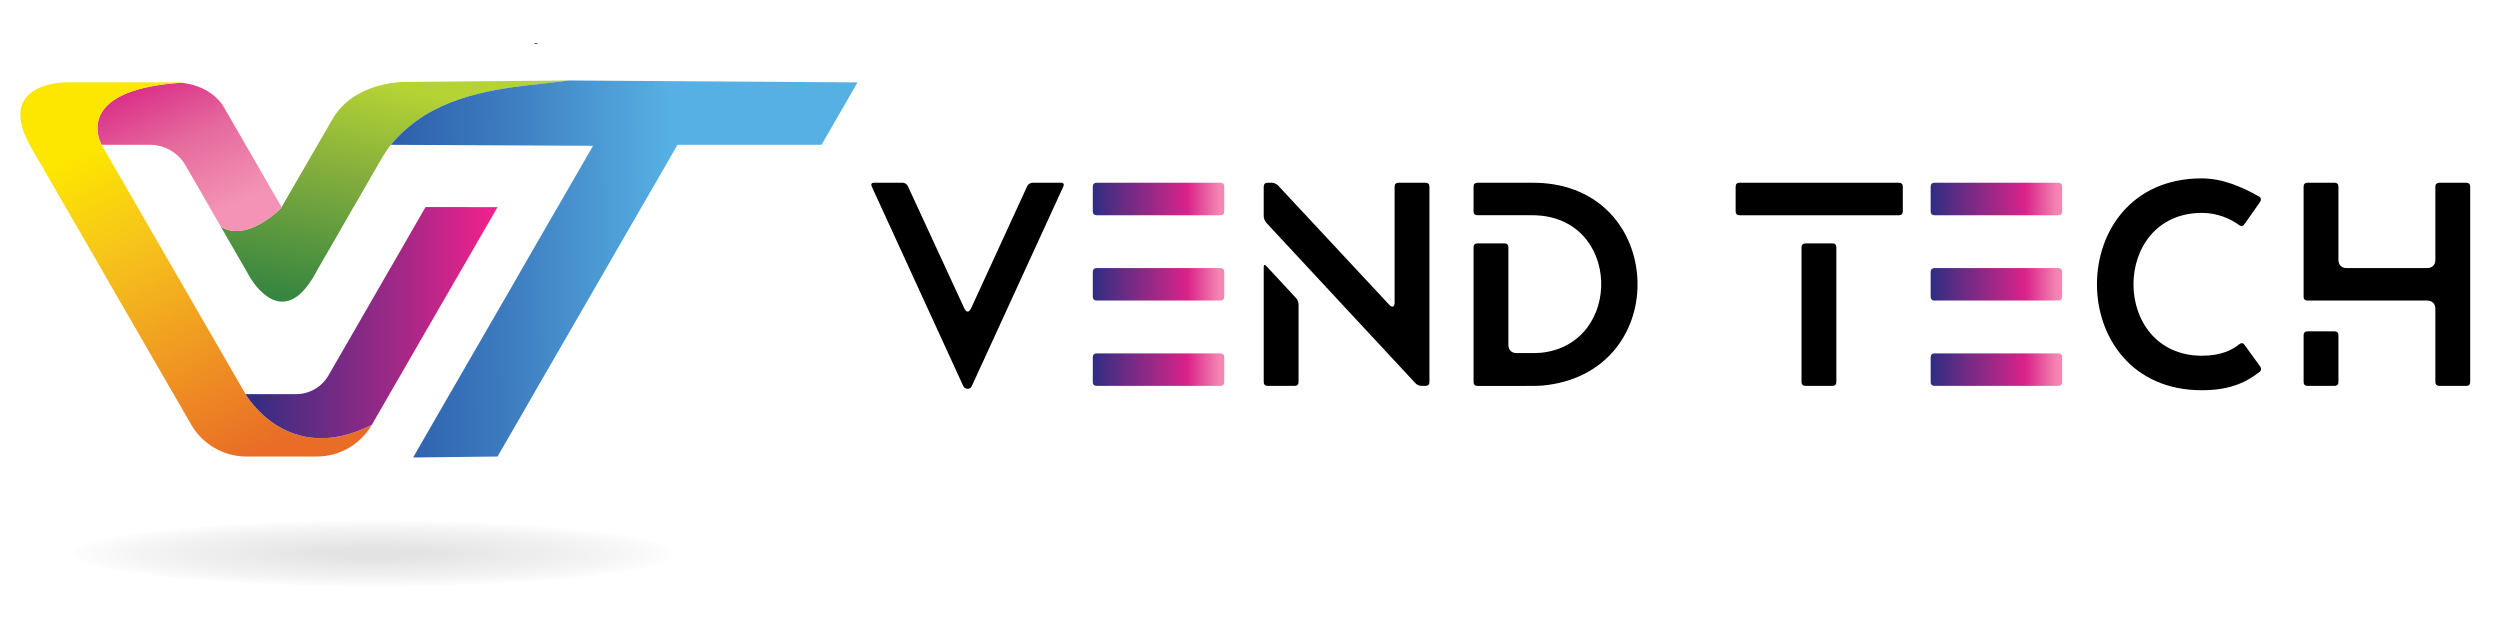 <?xml version="1.0" encoding="utf-8"?>
<!-- Generator: Adobe Illustrator 25.2.1, SVG Export Plug-In . SVG Version: 6.00 Build 0)  -->
<svg version="1.1" id="Layer_1" xmlns="http://www.w3.org/2000/svg" xmlns:xlink="http://www.w3.org/1999/xlink" x="0px" y="0px"
	 viewBox="0 0 2267.72 566.93" style="enable-background:new 0 0 2267.72 566.93;" xml:space="preserve">
<style type="text/css">
	.st0{fill:url(#SVGID_1_);}
	.st1{fill:none;stroke:#000000;stroke-width:0.25;stroke-miterlimit:10;}
	.st2{fill:url(#SVGID_2_);}
	.st3{fill:url(#SVGID_3_);}
	.st4{fill:url(#SVGID_4_);}
	.st5{fill:url(#SVGID_5_);}
	.st6{opacity:0.11;fill:url(#SVGID_6_);}
	.st7{fill:none;}
	.st8{fill:url(#SVGID_7_);}
	.st9{fill:url(#SVGID_8_);}
	.st10{fill:url(#SVGID_9_);}
</style>
<linearGradient id="SVGID_1_" gradientUnits="userSpaceOnUse" x1="380.438" y1="75.952" x2="322.189" y2="359.74" gradientTransform="matrix(1 0 0 1 -10.602 5.605)">
	<stop  offset="1.981938e-06" style="stop-color:#B5D334"/>
	<stop  offset="0.311" style="stop-color:#81AC3D"/>
	<stop  offset="0.716" style="stop-color:#368540"/>
</linearGradient>
<path class="st0" d="M515.76,73c-1.07,0.18-3.41,0.42-4.66,0.6c-0.95,0.12-1.97,0.3-2.98,0.42c-0.89,0.12-1.79,0.24-2.71,0.3
	c-0.06,0.06-0.18,0.06-0.24,0.06c-29.02,3.72-80.29,5.81-119.74,30.09c-2.83,1.76-5.57,3.6-8.28,5.57
	c-1.49,1.07-2.86,2.17-4.29,3.31c-1.61,1.31-3.25,2.62-4.86,4.05c-4.74,4.14-9.27,8.82-13.47,13.97c-2.86,3.52-5.27,7.42-7.78,11.41
	c-0.06,0.06-0.06,0.12-0.12,0.18l-25.86,44.9h-0.12l-15.08,26.34l-17.49,30.24v0.06l-2.89,5.21c-28.9,50.44-55.89,6.32-59.17,0.6
	c-0.21-0.39-0.33-0.6-0.33-0.6l-2.92-5.21l-6.88-11.86l-15.67-27.17c13.71,9.03,30.75,1.55,42.31-6.52
	c0.54-0.36,1.07-0.72,1.55-1.07c0.54-0.36,1.07-0.8,1.58-1.16c1.19-0.83,2.26-1.67,3.22-2.5c0.54-0.42,1.01-0.83,1.49-1.25
	c1.07-0.95,2.06-1.79,2.83-2.59c1.13-1.07,1.91-1.97,2.26-2.5v-0.06l0.18-0.3c0.12-0.18,0.12-0.24,0.12-0.24l32.33-55.89
	l13.32-23.06c16.15-27.98,48.5-33.1,63.22-33.96c0.18,0,0.36,0,0.51-0.03l7.12-0.06L515.76,73z"/>
<path class="st1" d="M487.36,39.52c-0.06,0.06-0.18,0.06-0.24,0.06c-0.78,0.06-1.56,0.12-2.33,0.24
	C485.69,39.7,486.52,39.64,487.36,39.52z"/>
<path class="st1" d="M487.36,39.52c-0.06,0.06-0.18,0.06-0.24,0.06c-0.78,0.06-1.56,0.12-2.33,0.24
	C485.69,39.7,486.52,39.64,487.36,39.52z"/>
<linearGradient id="SVGID_2_" gradientUnits="userSpaceOnUse" x1="200.693" y1="189.775" x2="131.434" y2="37.76" gradientTransform="matrix(1 0 0 1 -10.602 5.605)">
	<stop  offset="2.322916e-06" style="stop-color:#F493B5"/>
	<stop  offset="0.426" style="stop-color:#E56A9D"/>
	<stop  offset="0.969" style="stop-color:#D7147F"/>
</linearGradient>
<path class="st2" d="M255.47,187.8v0.06c-0.36,0.54-1.13,1.43-2.26,2.5c-0.77,0.8-1.76,1.64-2.83,2.59
	c-0.48,0.42-0.95,0.83-1.49,1.25c-0.95,0.83-2.03,1.67-3.22,2.5c-0.51,0.36-1.04,0.8-1.58,1.16c-0.48,0.36-1.01,0.72-1.55,1.07
	c-11.56,8.07-28.6,15.55-42.31,6.52l-4.98-8.64l-2.8-4.89l-2.35-4.08l-3.63-6.35l-18.2-31.49c-6.64-11.53-18.98-18.65-32.39-18.65
	l-43.71,0c0,0-0.95-1.64-1.91-4.32c-2.26-6.7-4.62-19.93,7.18-31.49c3.25-3.16,7.48-6.23,13.17-8.91c1.55-0.77,3.19-1.49,4.92-2.17
	c11.2-4.53,26.93-7.95,48.59-9.44c23.63,2.32,34.5,15.25,38.2,20.86c0,0,0.03,0.03,0.03,0.06l1.34,2.29
	c0.09,0.15,0.12,0.24,0.12,0.24l18.98,32.89L249,176.78L255.47,187.8z"/>
<linearGradient id="SVGID_3_" gradientUnits="userSpaceOnUse" x1="121.831" y1="114.943" x2="268.912" y2="401.087" gradientTransform="matrix(1 0 0 1 -10.602 5.605)">
	<stop  offset="1.981938e-06" style="stop-color:#FDE600"/>
	<stop  offset="0.3" style="stop-color:#F6C31B"/>
	<stop  offset="0.969" style="stop-color:#E96D27"/>
</linearGradient>
<path class="st3" d="M337.28,385.33C327,403.15,308,414.11,287.44,414.11l-63.85,0c-20.71,0-39.86-11.05-50.2-29.02l-15.91-27.59
	l-21.6-37.3l-11.08-19.22L92.17,244.5L79.3,222.15l-19.81-34.29l-32.62-56.49C0.47,82.48,43.28,75.66,57.88,74.73l111.4,0
	c-1.73,0.12-3.49,0.18-5.15,0.3c-21.66,1.49-37.39,4.92-48.59,9.44c-1.73,0.69-3.37,1.4-4.92,2.17c-5.69,2.68-9.92,5.75-13.17,8.91
	c-11.8,11.56-9.44,24.79-7.18,31.49c0.95,2.68,1.91,4.32,1.91,4.32l32.62,56.49l11.08,19.28l21.6,37.36l32.62,56.49l2.35,4.02
	l30.27,52.5h0.06C222.79,357.5,260.74,424.24,337.28,385.33z"/>
<linearGradient id="SVGID_4_" gradientUnits="userSpaceOnUse" x1="233.391" y1="287.081" x2="461.925" y2="287.081" gradientTransform="matrix(1 0 0 1 -10.602 5.605)">
	<stop  offset="1.912676e-06" style="stop-color:#2D2D82"/>
	<stop  offset="0.205" style="stop-color:#582C84"/>
	<stop  offset="0.669" style="stop-color:#AD2787"/>
	<stop  offset="0.964" style="stop-color:#ED218C"/>
</linearGradient>
<path class="st4" d="M451.32,187.86l-32.68,56.62l-32.68,56.5l-23.82,41.3l-8.8,15.2l-15.5,26.94c0,0-0.06,0-0.06,0.06l-0.48,0.84
	c-76.56,38.91-114.51-27.83-114.51-27.83h45.85c12.03,0,23.16-6.4,29.21-16.82l7.72-13.35l15.2-26.34l32.56-56.5l8.8-15.2
	l23.82-41.42L451.32,187.86z"/>
<linearGradient id="SVGID_5_" gradientUnits="userSpaceOnUse" x1="366.995" y1="239.115" x2="790.289" y2="235.711" gradientTransform="matrix(1 0 0 1 -10.602 5.605)">
	<stop  offset="0" style="stop-color:#2D5FAC"/>
	<stop  offset="0.23" style="stop-color:#3C7ABE"/>
	<stop  offset="0.596" style="stop-color:#57B0E3"/>
</linearGradient>
<path class="st5" d="M777.84,74.73l-19.81,34.42l-12.81,22.15v0.06l-130.67,0l-26.22,45.49l-6.4,11.01l-32.68,56.62l-17.48,30.29
	l-15.14,26.22l-32.68,56.5l-8.74,15.32l-23.88,41.3l-76.61,0.89l32.62-56.62l32.68-56.5l23.88-41.3l8.74-15.2v-0.06l32.62-56.56
	h0.06l15.14-26.22l17.48-30.29l-183.41-0.89c4.19-5.15,8.74-9.82,13.47-13.95c1.62-1.44,3.23-2.75,4.85-4.07
	c1.44-1.14,2.81-2.21,4.31-3.29c2.69-1.98,5.45-3.83,8.26-5.57c39.45-24.3,90.73-26.4,119.76-30.11c0.06,0,0.18,0,0.24-0.06
	c0.9-0.06,1.8-0.18,2.69-0.3c1.02-0.12,2.03-0.3,2.99-0.42c1.26-0.18,3.58-0.41,4.66-0.59L777.84,74.73z"/>
<path class="st1" d="M487.36,39.52c-0.06,0.06-0.18,0.06-0.24,0.06c-0.78,0.06-1.56,0.12-2.33,0.24
	C485.69,39.7,486.52,39.64,487.36,39.52z"/>
<radialGradient id="SVGID_6_" cx="356.324" cy="2560.609" r="265.19" gradientTransform="matrix(1.027 0 0 0.113 -26.852 212.723)" gradientUnits="userSpaceOnUse">
	<stop  offset="0.125" style="stop-color:#000000"/>
	<stop  offset="0.23" style="stop-color:#111112"/>
	<stop  offset="0.342" style="stop-color:#323133"/>
	<stop  offset="0.457" style="stop-color:#4D4D4F"/>
	<stop  offset="0.574" style="stop-color:#67686A"/>
	<stop  offset="0.693" style="stop-color:#848688"/>
	<stop  offset="0.813" style="stop-color:#A8AAAD"/>
	<stop  offset="0.933" style="stop-color:#D5D6D8"/>
	<stop  offset="1" style="stop-color:#F2F2F3"/>
</radialGradient>
<ellipse class="st6" cx="339.09" cy="502" rx="272.35" ry="29.96"/>
<path class="st7" d="M339.09,384.43c-0.6,0.3-1.2,0.6-1.8,0.9"/>
<path class="st7" d="M159.85,44.63c23.63,2.32,34.5,15.25,38.2,20.86c0,0,0.03,0.03,0.03,0.06c0.72,1.1,1.16,1.94,1.34,2.29
	c0.09,0.15,0.12,0.24,0.12,0.24"/>
<path class="st7" d="M285.2,249.71c-28.9,50.44-55.89,6.32-59.17,0.6c-0.21-0.39-0.33-0.6-0.33-0.6"/>
<path class="st7" d="M301.41,108.31c16.15-27.98,48.5-33.1,63.22-33.96c0.18,0,0.36,0,0.51-0.03c4.41-0.21,7.12-0.06,7.12-0.06"/>
<linearGradient id="SVGID_7_" gradientUnits="userSpaceOnUse" x1="273.586" y1="351.891" x2="273.586" y2="351.891" gradientTransform="matrix(1 0 0 1 -10.602 5.605)">
	<stop  offset="0" style="stop-color:#2D5FAC"/>
	<stop  offset="0.23" style="stop-color:#3C7ABE"/>
	<stop  offset="0.596" style="stop-color:#57B0E3"/>
</linearGradient>
<path class="st8" d="M262.98,357.5"/>
<path d="M792.74,165.76l26.06,0c1.84,0,3.95,1.32,4.74,3.16l51.07,110.58c1.05,2.1,2.11,3.16,3.16,3.16c1.05,0,2.11-1.05,3.16-3.16
	l50.81-110.58c0.79-1.84,2.9-3.16,5-3.16h25.8c2.11,0,2.9,1.32,2.11,3.16l-83.19,181.39c-0.79,1.58-2.11,2.37-3.69,2.37
	c-1.58,0-3.16-0.79-3.95-2.37l-83.19-181.39C789.85,167.07,790.64,165.76,792.74,165.76z"/>
<linearGradient id="SVGID_8_" gradientUnits="userSpaceOnUse" x1="1001.847" y1="252.296" x2="1121.11" y2="252.296" gradientTransform="matrix(1 0 0 1 -10.602 5.605)">
	<stop  offset="1.912676e-06" style="stop-color:#2D2D82"/>
	<stop  offset="0.165" style="stop-color:#582C84"/>
	<stop  offset="0.538" style="stop-color:#AD2787"/>
	<stop  offset="0.72" style="stop-color:#DB228A"/>
	<stop  offset="0.964" style="stop-color:#F387B2"/>
</linearGradient>
<path class="st9" d="M991.25,191.82v-22.64c0-2.11,1.32-3.42,3.42-3.42l112.42,0c2.11,0,3.42,1.32,3.42,3.42v22.64
	c0,2.1-1.32,3.42-3.42,3.42l-112.42,0C992.56,195.24,991.25,193.92,991.25,191.82z M991.25,246.58c0-2.11,1.32-3.42,3.42-3.42
	l112.42,0c2.11,0,3.42,1.32,3.42,3.42v22.64c0,2.11-1.32,3.42-3.42,3.42l-112.42,0c-2.11,0-3.42-1.32-3.42-3.42V246.58z
	 M994.67,320.56l112.42,0c2.11,0,3.42,1.32,3.42,3.42v22.64c0,2.11-1.32,3.42-3.42,3.42l-112.42,0c-2.11,0-3.42-1.32-3.42-3.42
	v-22.64C991.25,321.88,992.56,320.56,994.67,320.56z"/>
<path d="M1146.31,169.18c0-2.11,1.32-3.42,3.42-3.42h3.95c1.84,0,4.21,1.05,5.53,2.37l100.83,108.2c1.32,1.32,2.11,1.84,3.16,1.84
	c1.05,0,1.84-1.32,1.84-3.95l0-105.04c0-2.11,1.32-3.42,3.42-3.42h24.75c2.11,0,3.42,1.32,3.42,3.42l0,177.44
	c0,2.11-1.32,3.42-3.42,3.42h-3.69c-2.11,0-4.48-1.05-5.79-2.63l-135.06-145.32c-1.32-1.58-2.37-3.95-2.37-6.05V169.18z
	 M1146.31,242.1c0-2.1,1.05-2.37,2.37-0.79l26.85,28.96c1.32,1.32,2.37,3.68,2.37,5.79v70.55c0,2.11-1.32,3.42-3.42,3.42h-24.75
	c-2.11,0-3.42-1.32-3.42-3.42V242.1z"/>
<path d="M1336.65,191.82v-22.64c0-2.11,1.32-3.42,3.42-3.42l43.7,0c7.11,0,12.11,0,15,0.26c57.66,3.95,86.62,47.92,86.62,91.88
	c0,43.97-28.96,86.62-86.62,91.89c-2.9,0.26-7.9,0.26-15,0.26h-43.7c-2.11,0-3.42-1.32-3.42-3.42V224.2c0-2.1,1.32-3.42,3.42-3.42
	l24.75,0c2.11,0,3.42,1.32,3.42,3.42l0,88.72c0,4.48,2.9,7.37,7.37,7.37h6.85c7.64,0,12.11,0,15.01-0.27
	c75.56-7.37,73.46-124.79-7.63-124.79l-49.76,0C1337.96,195.24,1336.65,193.92,1336.65,191.82z"/>
<path d="M1574.37,191.82v-22.64c0-2.11,1.32-3.42,3.42-3.42l144.8,0c2.11,0,3.42,1.32,3.42,3.42l0,22.64c0,2.1-1.32,3.42-3.42,3.42
	l-144.8,0C1575.69,195.24,1574.37,193.92,1574.37,191.82z M1634.14,224.2c0-2.1,1.58-3.42,3.42-3.42l24.75,0
	c2.1,0,3.42,1.32,3.42,3.42l0,122.42c0,2.11-1.32,3.42-3.42,3.42h-24.75c-1.84,0-3.42-1.32-3.42-3.42L1634.14,224.2z"/>
<linearGradient id="SVGID_9_" gradientUnits="userSpaceOnUse" x1="1761.886" y1="252.296" x2="1881.146" y2="252.296" gradientTransform="matrix(1 0 0 1 -10.602 5.605)">
	<stop  offset="1.912676e-06" style="stop-color:#2D2D82"/>
	<stop  offset="0.165" style="stop-color:#582C84"/>
	<stop  offset="0.538" style="stop-color:#AD2787"/>
	<stop  offset="0.72" style="stop-color:#DB228A"/>
	<stop  offset="0.964" style="stop-color:#F387B2"/>
</linearGradient>
<path class="st10" d="M1751.28,191.82v-22.64c0-2.11,1.32-3.42,3.42-3.42l112.42,0c2.1,0,3.42,1.32,3.42,3.42v22.64
	c0,2.1-1.32,3.42-3.42,3.42l-112.42,0C1752.6,195.24,1751.28,193.92,1751.28,191.82z M1751.28,246.58c0-2.11,1.32-3.42,3.42-3.42
	l112.42,0c2.1,0,3.42,1.32,3.42,3.42v22.64c0,2.11-1.32,3.42-3.42,3.42l-112.42,0c-2.11,0-3.42-1.32-3.42-3.42L1751.28,246.58z
	 M1754.71,320.56l112.42,0c2.1,0,3.42,1.32,3.42,3.42v22.64c0,2.11-1.32,3.42-3.42,3.42l-112.42,0c-2.11,0-3.42-1.32-3.42-3.42
	v-22.64C1751.28,321.88,1752.6,320.56,1754.71,320.56z"/>
<path d="M2050.34,332.69l-14.49-20.03c-1.02-1.56-2.87-1.85-4.47-0.53c-6.32,5.3-16.82,10.55-33.93,10.55
	c-82.94,0-82.94-129.56,0-129.56c13.95,0,25.81,5.3,33.69,11.08c1.85,1.31,3.4,1.07,4.72-0.78l14.24-20.27
	c1.07-1.6,1.07-3.69-0.78-4.76c-16.09-9.19-33.74-16.58-52.16-16.58c-63.44,0-95.04,47.93-95.04,96.11
	c0,47.89,31.6,96.06,95.04,96.06c22.95,0,38.21-5.54,52.41-16.58C2051.17,336.34,2051.41,334.25,2050.34,332.69z"/>
<path d="M2093,165.76l24.75,0c2.11,0,3.42,1.32,3.42,3.42v66.6c0,4.48,2.9,7.37,7.37,7.37l73.18,0c4.48,0,7.37-2.9,7.37-7.37v-66.6
	c0-2.11,1.58-3.42,3.42-3.42h24.75c2.1,0,3.42,1.32,3.42,3.42v177.44c0,2.11-1.32,3.42-3.42,3.42h-24.75
	c-1.84,0-3.42-1.32-3.42-3.42v-66.61c0-4.47-2.9-7.37-7.37-7.37l-108.73,0c-2.1,0-3.42-1.32-3.42-3.42V169.18
	C2089.58,167.07,2090.9,165.76,2093,165.76z M2093,300.55h24.75c2.11,0,3.42,1.32,3.42,3.42v42.65c0,2.11-1.31,3.42-3.42,3.42H2093
	c-2.1,0-3.42-1.32-3.42-3.42v-42.65C2089.58,301.87,2090.9,300.55,2093,300.55z"/>
</svg>
